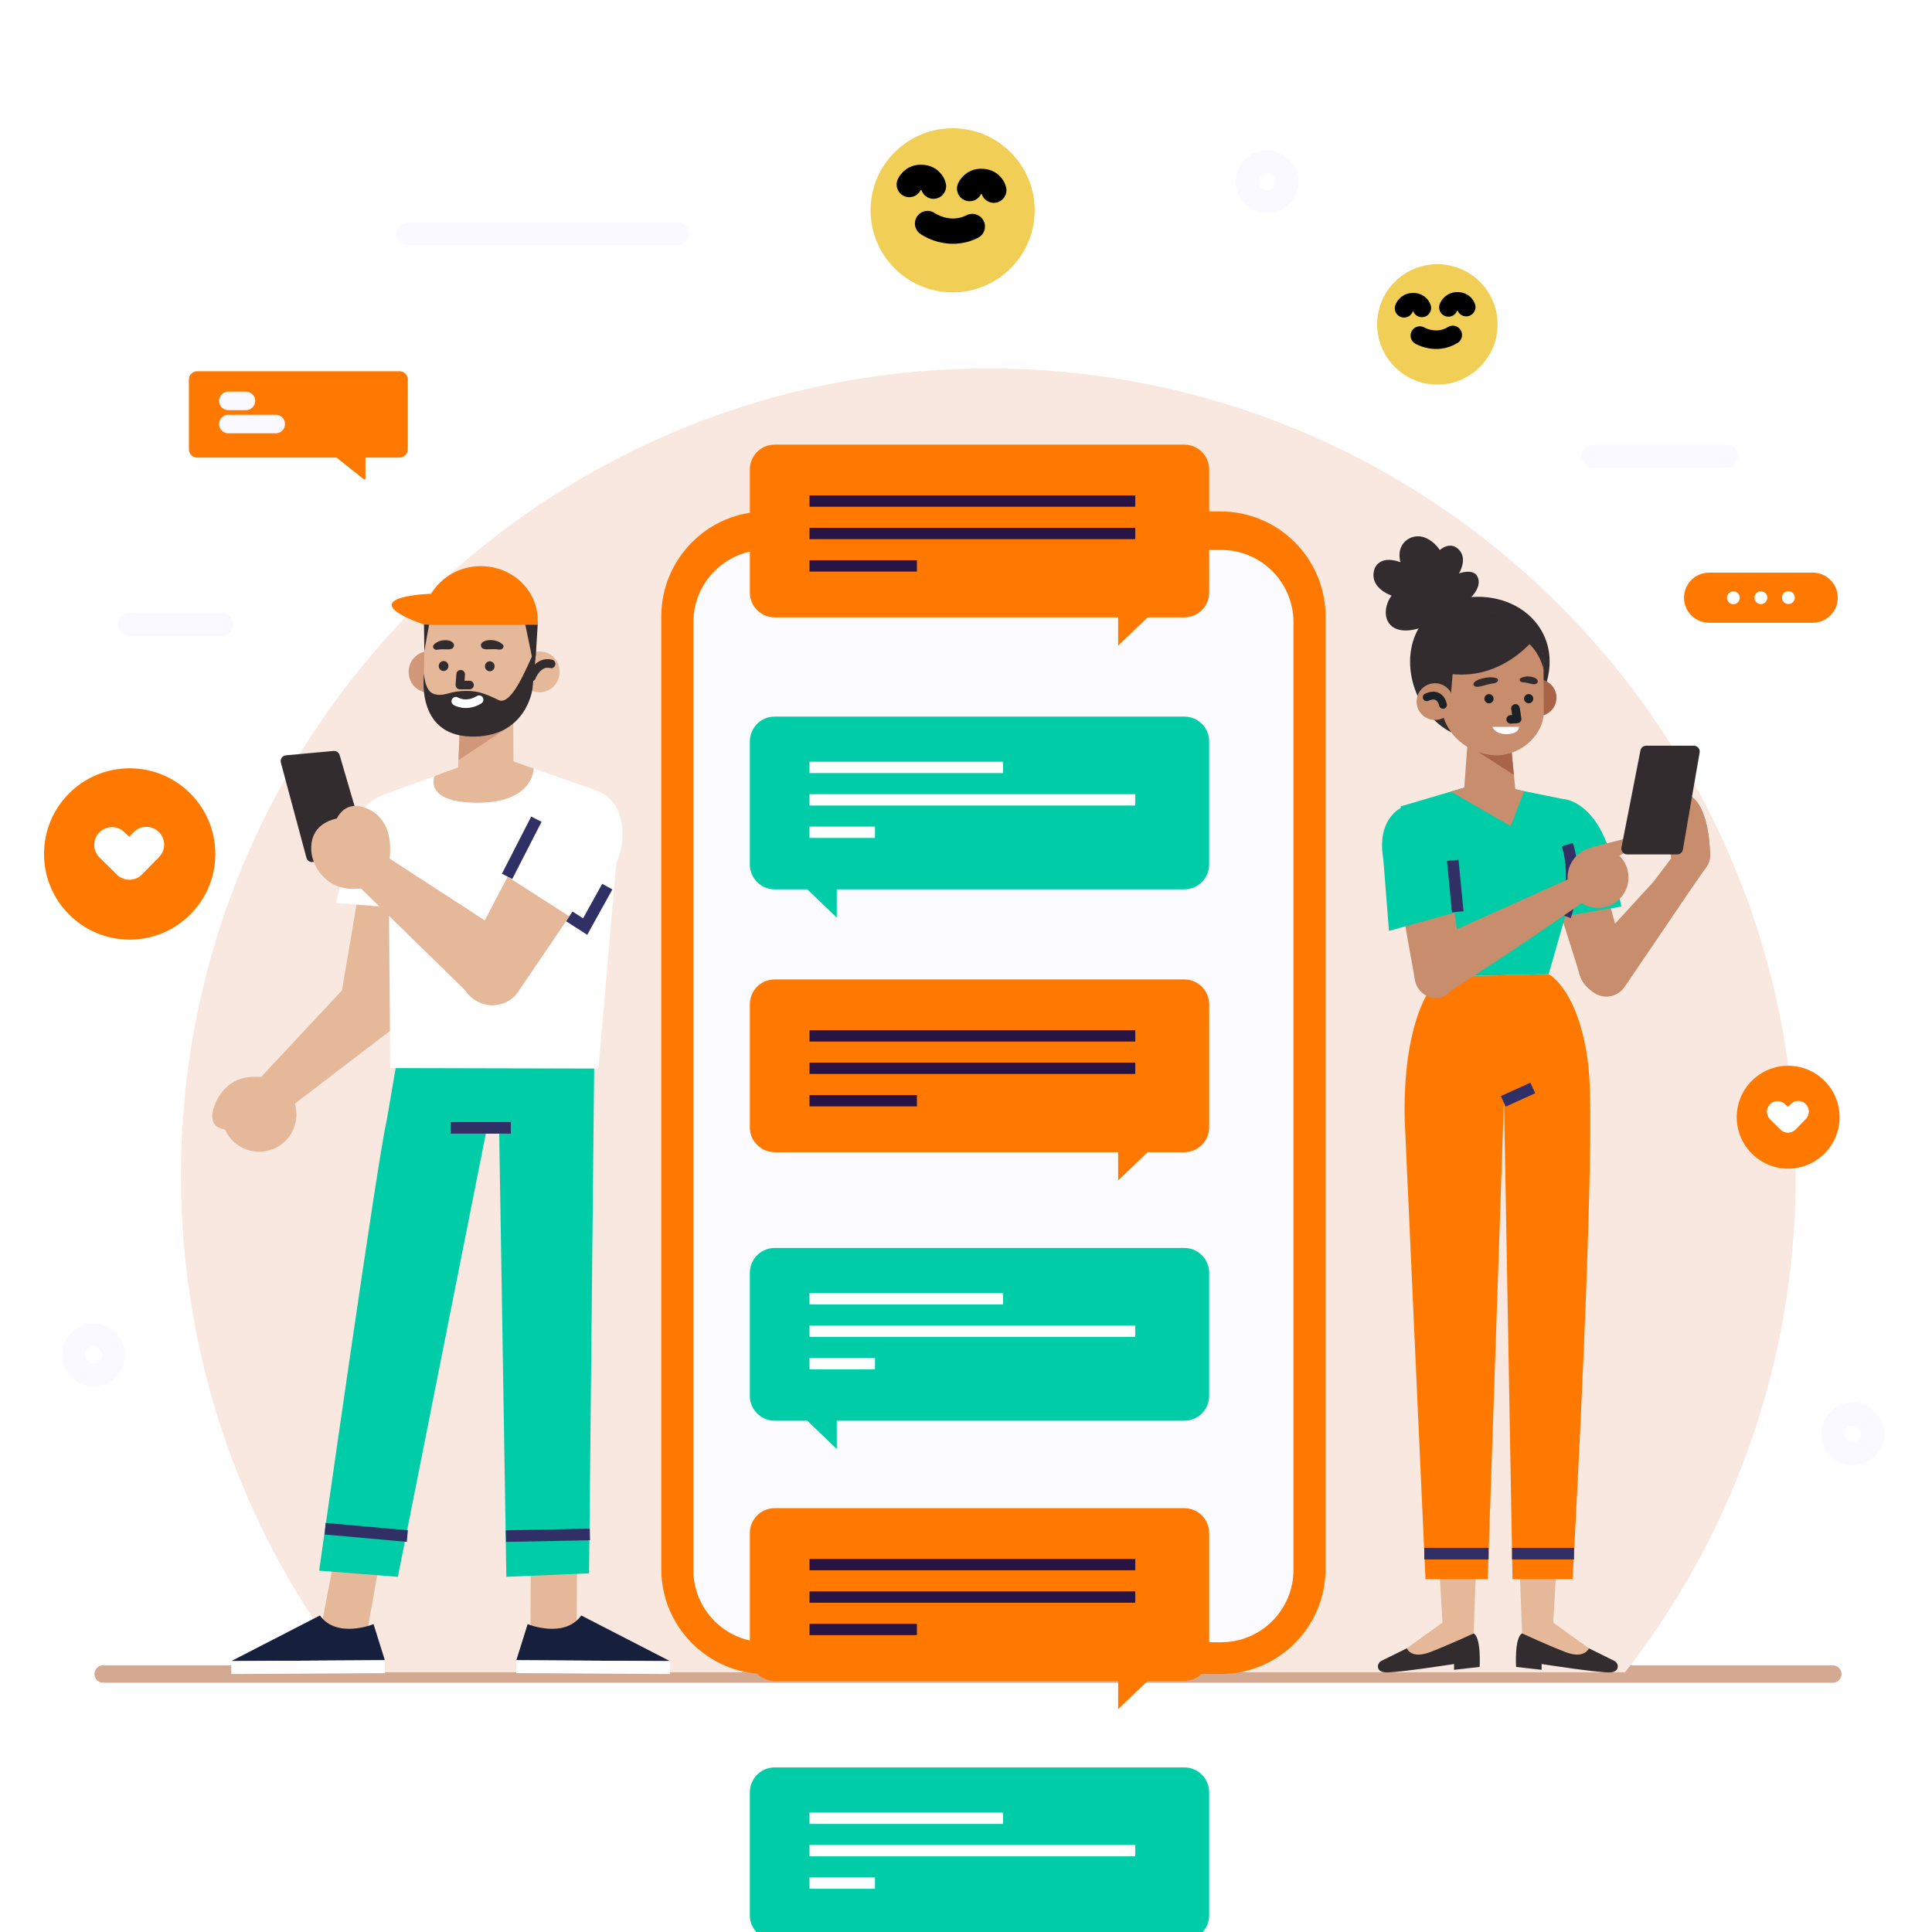 <svg width="269" height="269" viewBox="0 0 269 269" fill="none" xmlns="http://www.w3.org/2000/svg">
<rect x="0" y="0" width="269" height="269" fill="#808080" stroke="none"/>
<g clip-path="url(#clip0_708_11051)">
<path d="M0 269H269V0H0V269Z" fill="white"/>
<path d="M14.362 233.082H255.189" stroke="#D4A992" stroke-width="2.424" stroke-linecap="round" stroke-linejoin="round"/>
<path d="M250.027 163.718C250.027 101.634 199.698 51.305 137.613 51.305C75.529 51.305 25.2 101.634 25.2 163.718C25.2 189.782 34.073 213.772 48.959 232.839H226.267C241.154 213.772 250.027 189.782 250.027 163.718Z" fill="#F8E8DF"/>
<path d="M144.035 30.048C143.613 36.343 138.169 41.105 131.874 40.683C125.578 40.261 120.817 34.817 121.238 28.522C121.66 22.227 127.105 17.465 133.4 17.887C139.695 18.308 144.456 23.753 144.035 30.048Z" fill="#F1CF56"/>
<path d="M129.972 25.919C129.972 25.919 129.755 24.785 128.362 24.695C127.047 24.61 126.604 25.693 126.604 25.693" stroke="black" stroke-width="3.523" stroke-linecap="round" stroke-linejoin="round"/>
<path d="M138.371 26.482C138.371 26.482 138.154 25.348 136.762 25.258C135.447 25.172 135.004 26.256 135.004 26.256" stroke="black" stroke-width="3.523" stroke-linecap="round" stroke-linejoin="round"/>
<path d="M129.149 31.121C129.149 31.121 132.072 33.207 135.378 31.538" stroke="black" stroke-width="3.523" stroke-linecap="round" stroke-linejoin="round"/>
<path d="M208.51 45.007C208.598 49.636 204.916 53.46 200.287 53.548C195.658 53.636 191.834 49.955 191.746 45.326C191.658 40.697 195.34 36.873 199.968 36.785C204.598 36.697 208.422 40.378 208.51 45.007Z" fill="#F1CF56"/>
<path d="M197.969 42.871C197.969 42.871 197.739 42.057 196.715 42.078C195.748 42.098 195.492 42.919 195.492 42.919" stroke="black" stroke-width="2.585" stroke-linecap="round" stroke-linejoin="round"/>
<path d="M204.144 42.754C204.144 42.754 203.914 41.939 202.89 41.961C201.923 41.981 201.668 42.801 201.668 42.801" stroke="black" stroke-width="2.585" stroke-linecap="round" stroke-linejoin="round"/>
<path d="M197.693 46.727C197.693 46.727 199.961 48.068 202.273 46.639" stroke="black" stroke-width="2.585" stroke-linecap="round" stroke-linejoin="round"/>
<path d="M256.132 155.551C256.132 159.505 252.927 162.711 248.972 162.711C245.017 162.711 241.811 159.505 241.811 155.551C241.811 151.596 245.017 148.391 248.972 148.391C252.927 148.391 256.132 151.596 256.132 155.551Z" fill="#FF7900"/>
<path d="M251.407 153.709C250.819 153.135 249.88 153.145 249.306 153.731L248.928 154.118L248.538 153.735C247.955 153.159 247.013 153.167 246.438 153.751C245.863 154.336 245.869 155.276 246.454 155.852L247.899 157.275C247.902 157.278 247.905 157.281 247.908 157.284C248.138 157.51 248.423 157.645 248.719 157.691C249.177 157.76 249.66 157.617 250.007 157.262L251.429 155.811C252.002 155.225 251.993 154.283 251.407 153.709Z" fill="white"/>
<path d="M29.981 118.899C29.981 125.487 24.642 130.827 18.055 130.827C11.467 130.827 6.127 125.487 6.127 118.899C6.127 112.311 11.467 106.973 18.055 106.973C24.642 106.973 29.981 112.311 29.981 118.899Z" fill="#FF7900"/>
<path d="M22.11 115.832C21.132 114.875 19.566 114.892 18.61 115.869L17.98 116.512L17.331 115.874C16.359 114.915 14.793 114.927 13.833 115.9C12.875 116.874 12.886 118.44 13.86 119.4L16.268 121.769C16.273 121.775 16.276 121.781 16.281 121.786C16.665 122.162 17.139 122.387 17.633 122.463C18.395 122.58 19.2 122.341 19.779 121.749L22.147 119.331C23.103 118.355 23.087 116.789 22.11 115.832Z" fill="white"/>
<path d="M252.394 86.708H237.959C236.031 86.708 234.469 85.146 234.469 83.219C234.469 81.293 236.031 79.731 237.959 79.731H252.394C254.321 79.731 255.883 81.293 255.883 83.219C255.883 85.146 254.321 86.708 252.394 86.708Z" fill="#FF7900"/>
<path d="M242.238 83.23C242.24 83.723 241.842 84.123 241.349 84.125C240.855 84.127 240.454 83.728 240.453 83.235C240.452 82.742 240.85 82.341 241.343 82.34C241.836 82.338 242.237 82.737 242.238 83.23Z" fill="white"/>
<path d="M246.068 83.218C246.07 83.711 245.671 84.112 245.178 84.113C244.685 84.115 244.284 83.716 244.282 83.224C244.281 82.731 244.679 82.329 245.172 82.328C245.665 82.326 246.066 82.725 246.068 83.218Z" fill="white"/>
<path d="M249.896 83.206C249.898 83.699 249.5 84.1 249.007 84.102C248.513 84.103 248.112 83.705 248.111 83.212C248.11 82.719 248.509 82.318 249.001 82.316C249.494 82.315 249.895 82.713 249.896 83.206Z" fill="white"/>
<path d="M55.629 63.712H27.445C26.813 63.712 26.3 63.2 26.3 62.568V52.836C26.3 52.204 26.813 51.691 27.445 51.691H55.629C56.261 51.691 56.773 52.204 56.773 52.836V62.568C56.773 63.2 56.261 63.712 55.629 63.712Z" fill="#FF7900"/>
<path d="M50.882 62.402V66.606C50.882 66.729 50.739 66.799 50.642 66.721L45.21 62.402H50.882Z" fill="#FF7900"/>
<path d="M31.791 55.816C31.791 55.816 32.761 55.816 34.239 55.816" stroke="#FAF9FF" stroke-width="2.58" stroke-linecap="round" stroke-linejoin="round"/>
<path d="M31.791 59.039H38.392" stroke="#FAF9FF" stroke-width="2.58" stroke-linecap="round" stroke-linejoin="round"/>
<path d="M179.201 25.302C179.201 26.832 177.961 28.072 176.431 28.072C174.901 28.072 173.661 26.832 173.661 25.302C173.661 23.772 174.901 22.531 176.431 22.531C177.961 22.531 179.201 23.772 179.201 25.302Z" stroke="#FAF9FF" stroke-width="3.206" stroke-linecap="round" stroke-linejoin="round"/>
<path d="M15.796 188.657C15.796 190.187 14.555 191.428 13.025 191.428C11.495 191.428 10.255 190.187 10.255 188.657C10.255 187.127 11.495 185.887 13.025 185.887C14.555 185.887 15.796 187.127 15.796 188.657Z" stroke="#FAF9FF" stroke-width="3.206" stroke-linecap="round" stroke-linejoin="round"/>
<path d="M260.748 199.641C260.748 201.171 259.508 202.412 257.978 202.412C256.448 202.412 255.208 201.171 255.208 199.641C255.208 198.111 256.448 196.871 257.978 196.871C259.508 196.871 260.748 198.111 260.748 199.641Z" stroke="#FAF9FF" stroke-width="3.206" stroke-linecap="round" stroke-linejoin="round"/>
<path d="M56.859 32.555H94.355" stroke="#FAF9FF" stroke-width="3.206" stroke-linecap="round" stroke-linejoin="round"/>
<path d="M221.827 63.508H240.43" stroke="#FAF9FF" stroke-width="3.206" stroke-linecap="round" stroke-linejoin="round"/>
<path d="M17.994 86.969H30.858" stroke="#FAF9FF" stroke-width="3.206" stroke-linecap="round" stroke-linejoin="round"/>
<path d="M50.223 122.477L47.41 139.103C47.061 141.565 48.815 143.829 51.286 144.109C53.525 144.362 55.595 142.888 56.089 140.69L59.606 124.774L50.223 122.477Z" fill="#E6B89A"/>
<path d="M46.795 125.705L49.158 115.674C49.626 112.316 53.155 109.892 56.537 110.125C60.155 110.374 62.576 113.442 62.237 117.053L60.882 126.897L46.795 125.705Z" fill="white"/>
<path d="M55.245 136.979C57.08 138.871 56.713 142.07 54.449 143.42L38.797 155.39L33.786 152.692L49.509 135.876C51.154 134.599 53.795 135.483 55.245 136.979Z" fill="#E6B89A"/>
<path d="M40.966 156.926C41.94 154.226 40.541 151.248 37.841 150.274C35.141 149.3 32.162 150.701 31.189 153.401C30.215 156.101 31.615 159.078 34.314 160.051C37.015 161.025 39.993 159.626 40.966 156.926Z" fill="#E6B89A"/>
<path d="M31.323 157.253C31.323 157.253 28.956 157.142 29.682 154.514C30.408 151.885 32.798 148.892 37.841 150.276L31.323 157.253Z" fill="#E6B89A"/>
<path d="M39.108 106.187C39.863 108.958 42.03 117.054 42.665 119.428C42.767 119.811 43.13 120.063 43.526 120.027L50.447 119.391C50.958 119.343 51.299 118.842 51.155 118.351L47.29 105.141C47.18 104.767 46.822 104.522 46.433 104.558L39.82 105.166C39.316 105.212 38.975 105.698 39.108 106.187Z" fill="#332C2F"/>
<path d="M80.287 228.123L80.35 216.325L73.917 215.996L73.845 228.692L80.049 228.731L80.287 228.123Z" fill="#E6B89A"/>
<path d="M73.466 226.134C73.466 226.134 78.547 228.224 80.934 224.93L93.28 231.285L71.891 231.16L73.466 226.134Z" fill="#161F3C"/>
<path d="M93.267 233.082L71.878 232.956L71.892 231.16L93.28 231.286L93.267 233.082Z" fill="white"/>
<path d="M44.41 228.123L46.681 216.325L53.114 215.996L50.853 228.692L44.648 228.731L44.41 228.123Z" fill="#E6B89A"/>
<path d="M52.009 226.134C52.009 226.134 46.928 228.224 44.54 224.93L32.195 231.285L53.583 231.16L52.009 226.134Z" fill="#161F3C"/>
<path d="M32.209 233.082L53.597 232.956L53.584 231.16L32.196 231.286L32.209 233.082Z" fill="white"/>
<path d="M82.814 139.965L82.018 219.059L70.502 219.548L69.495 157.054L67.803 157.024L55.396 219.548L44.435 218.687C44.435 218.687 52.681 160.55 53.842 156.004L56.587 139.965H82.814Z" fill="#00CCA7"/>
<path d="M82.137 213.648L70.441 213.876" stroke="#313066" stroke-width="1.617" stroke-miterlimit="10"/>
<path d="M56.717 213.876L45.267 212.844" stroke="#313066" stroke-width="1.617" stroke-miterlimit="10"/>
<path d="M62.735 157.035H71.126" stroke="#313066" stroke-width="1.617" stroke-miterlimit="10"/>
<path d="M60.512 108.054L54.027 110.422L54.341 148.712L83.323 148.778L86.064 117.197L82.728 109.953L74.312 107.023L60.512 108.054Z" fill="white"/>
<path d="M71.211 138.318C69.455 140.283 66.325 140.097 64.815 137.936L48.792 122.272L52.181 118.203L71.169 130.533C72.562 132.083 72.599 136.764 71.211 138.318Z" fill="#E6B89A"/>
<path d="M46.646 114.534C46.646 114.534 47.48 111.74 50.154 112.275C52.828 112.81 55.093 115.404 54.075 120.533L46.646 114.534Z" fill="#E6B89A"/>
<path d="M47.398 123.517C50.161 124.294 53.298 123.298 54.075 120.535C54.851 117.772 53.241 114.903 50.478 114.126C47.715 113.349 44.279 114.042 43.502 116.805C42.725 119.568 44.635 122.74 47.398 123.517Z" fill="#E6B89A"/>
<path d="M72.299 118.98L64.967 132.99C63.52 135.013 64.029 137.831 66.092 139.22C67.96 140.479 70.478 140.128 71.931 138.407L80.773 125.373L72.299 118.98Z" fill="#E6B89A"/>
<path d="M69.123 121.072L75.536 112.392C77.502 109.63 81.269 108.859 84.161 110.628C87.256 112.521 87.466 118.203 84.913 121.738L81.473 129.009L69.123 121.072Z" fill="white"/>
<path d="M70.603 122.022L74.683 114.059" stroke="#313066" stroke-width="1.617" stroke-miterlimit="10"/>
<path d="M79.267 127.592L81.473 129.011L84.555 123.449" stroke="#313066" stroke-width="1.617" stroke-miterlimit="10"/>
<path d="M64.056 99.903L63.786 106.752C63.686 109.156 65.069 110.496 67.363 110.563C69.321 110.62 71.508 109.756 71.506 107.632L71.428 96.836L64.056 99.903Z" fill="#E6B89A"/>
<path d="M63.851 105.824L70.604 101.36L64.02 100.844L63.851 105.824Z" fill="#D1977A"/>
<path d="M62.452 93.461C62.495 95.045 61.286 96.368 59.752 96.416C58.218 96.465 56.939 95.22 56.896 93.637C56.853 92.052 58.062 90.729 59.596 90.681C61.13 90.633 62.409 91.878 62.452 93.461Z" fill="#D1977A"/>
<path d="M66.032 101.981C62.121 101.836 59.019 98.526 59.035 95.224L59.105 88.315C59.125 84.175 62.321 80.79 66.329 80.664C70.431 80.535 74.568 83.841 74.683 88.076L74.563 93.46C74.461 98.306 70.725 101.833 66.032 101.981Z" fill="#E6B89A"/>
<path d="M77.913 93.461C77.955 95.03 76.758 96.34 75.239 96.388C73.719 96.436 72.453 95.203 72.41 93.635C72.368 92.066 73.565 90.756 75.085 90.708C76.603 90.66 77.87 91.893 77.913 93.461Z" fill="#E6B89A"/>
<path d="M74.004 94.259C74.004 94.259 74.867 91.964 76.73 92.435" stroke="#332C2F" stroke-width="1.2" stroke-linecap="round" stroke-linejoin="round"/>
<path d="M59.048 93.796C59.048 93.796 59.11 96.261 60.456 96.635C61.802 97.009 62.323 96.358 64.155 96.231C66.212 96.088 67.257 96.424 69.425 97.472C71.239 98.348 73.421 92.693 74.162 91.193C74.307 90.9 74.613 91.115 74.613 91.115L74.135 95.925C74.135 95.925 73.308 102.775 65.531 102.551C57.754 102.327 59.048 93.796 59.048 93.796Z" fill="#332C2F"/>
<path d="M59.035 86.98H74.867V86.35C74.867 82.195 71.323 78.828 66.951 78.828C62.58 78.828 59.035 82.195 59.035 86.35V86.98Z" fill="#FF7900"/>
<path d="M74.867 86.504C74.867 86.504 66.222 81.77 57.932 82.836C49.644 83.902 59.118 86.98 59.118 86.98H74.867V86.504Z" fill="#FF7900"/>
<path d="M74.867 86.981L74.613 91.117L74.299 92.57L73.142 86.981H74.867Z" fill="#332C2F"/>
<path d="M59.08 90.681L59.033 86.953L59.742 86.98L59.08 90.681Z" fill="#332C2F"/>
<path d="M64.139 93.879L64.037 95.381L65.372 95.378" stroke="#332C2F" stroke-width="1.2" stroke-linecap="round" stroke-linejoin="round"/>
<path d="M62.435 92.739C62.432 93.122 62.128 93.432 61.756 93.429C61.385 93.427 61.086 93.114 61.089 92.73C61.093 92.347 61.397 92.037 61.768 92.039C62.14 92.042 62.438 92.355 62.435 92.739Z" fill="#332C2F"/>
<path d="M68.867 92.773C68.864 93.157 68.559 93.467 68.188 93.464C67.816 93.462 67.517 93.149 67.52 92.765C67.524 92.382 67.828 92.072 68.2 92.074C68.571 92.076 68.871 92.39 68.867 92.773Z" fill="#332C2F"/>
<path d="M63.203 89.754C63.203 89.754 63.324 90.431 62.419 90.413C61.731 90.4 61.296 90.382 60.895 90.465C60.667 90.512 60.431 90.403 60.336 90.207C60.259 90.05 60.288 89.868 60.415 89.744C60.674 89.494 61.197 89.127 62.034 89.133C63.108 89.141 63.203 89.754 63.203 89.754Z" fill="#332C2F"/>
<path d="M66.966 89.754C66.966 89.754 66.829 90.434 67.808 90.407C68.552 90.386 69.023 90.364 69.456 90.443C69.702 90.488 69.958 90.377 70.064 90.181C70.149 90.022 70.119 89.84 69.982 89.718C69.705 89.47 69.142 89.107 68.237 89.121C67.075 89.14 66.966 89.754 66.966 89.754Z" fill="#332C2F"/>
<path d="M63.464 97.64C63.464 97.64 64.902 98.53 66.706 97.426" stroke="white" stroke-width="1.2" stroke-linecap="round" stroke-linejoin="round"/>
<path d="M65.418 106.268L60.512 108.051C60.512 108.051 58.843 111.742 66.436 111.769C74.314 111.796 74.312 107.021 74.312 107.021L69.529 105.301L65.418 106.268Z" fill="#E6B89A"/>
<path d="M106.692 233.082H169.941C178.014 233.082 184.558 226.537 184.558 218.464V85.829C184.558 77.756 178.014 71.211 169.941 71.211H106.692C98.619 71.211 92.074 77.756 92.074 85.829V218.464C92.074 226.537 98.619 233.082 106.692 233.082Z" fill="#FF7900"/>
<path d="M106.604 228.654H170.027C175.585 228.654 180.091 224.149 180.091 218.591V86.63C180.091 81.072 175.585 76.566 170.027 76.566H106.604C101.047 76.566 96.541 81.072 96.541 86.63V218.591C96.541 224.149 101.047 228.654 106.604 228.654Z" fill="#FCFBFF"/>
<path d="M122.812 81.506H153.135C154.636 81.506 155.853 80.29 155.853 78.789V74.356H120.093V78.789C120.093 80.29 121.311 81.506 122.812 81.506Z" fill="#FF7900"/>
<path d="M164.895 85.958H107.864C105.953 85.958 104.403 84.409 104.403 82.498V65.367C104.403 63.456 105.953 61.906 107.864 61.906H164.895C166.807 61.906 168.356 63.456 168.356 65.367V82.498C168.356 84.409 166.807 85.958 164.895 85.958Z" fill="#FF7900"/>
<path d="M155.683 81.032V89.9L165.043 80.906L155.683 81.032Z" fill="#FF7900"/>
<path d="M112.71 69.766H158.069" stroke="#271445" stroke-width="1.578" stroke-miterlimit="10"/>
<path d="M112.71 74.281H158.069" stroke="#271445" stroke-width="1.578" stroke-miterlimit="10"/>
<path d="M112.71 78.793H127.665" stroke="#271445" stroke-width="1.578" stroke-miterlimit="10"/>
<path d="M164.895 160.423H107.864C105.953 160.423 104.403 158.874 104.403 156.963V139.832C104.403 137.921 105.953 136.371 107.864 136.371H164.895C166.807 136.371 168.356 137.921 168.356 139.832V156.963C168.356 158.874 166.807 160.423 164.895 160.423Z" fill="#FF7900"/>
<path d="M155.683 155.494V164.361L165.043 155.367L155.683 155.494Z" fill="#FF7900"/>
<path d="M112.71 144.23H158.069" stroke="#271445" stroke-width="1.578" stroke-miterlimit="10"/>
<path d="M112.71 148.742H158.069" stroke="#271445" stroke-width="1.578" stroke-miterlimit="10"/>
<path d="M112.71 153.258H127.665" stroke="#271445" stroke-width="1.578" stroke-miterlimit="10"/>
<path d="M107.864 123.826H164.895C166.807 123.826 168.356 122.277 168.356 120.365V103.235C168.356 101.323 166.807 99.773 164.895 99.773H107.864C105.953 99.773 104.403 101.323 104.403 103.235V120.365C104.403 122.277 105.953 123.826 107.864 123.826Z" fill="#00CCA7"/>
<path d="M116.508 118.9V127.768L107.147 118.773L116.508 118.9Z" fill="#00CCA7"/>
<path d="M112.71 106.852H139.66" stroke="white" stroke-width="1.578" stroke-miterlimit="10"/>
<path d="M112.71 111.367H158.069" stroke="white" stroke-width="1.578" stroke-miterlimit="10"/>
<path d="M112.71 115.879H121.826" stroke="white" stroke-width="1.578" stroke-miterlimit="10"/>
<path d="M107.864 197.81H164.895C166.807 197.81 168.356 196.261 168.356 194.349V177.219C168.356 175.307 166.807 173.758 164.895 173.758H107.864C105.953 173.758 104.403 175.307 104.403 177.219V194.349C104.403 196.261 105.953 197.81 107.864 197.81Z" fill="#00CCA7"/>
<path d="M116.508 192.884V201.752L107.147 192.758L116.508 192.884Z" fill="#00CCA7"/>
<path d="M112.71 180.836H139.66" stroke="white" stroke-width="1.578" stroke-miterlimit="10"/>
<path d="M112.71 185.348H158.069" stroke="white" stroke-width="1.578" stroke-miterlimit="10"/>
<path d="M112.71 189.863H121.826" stroke="white" stroke-width="1.578" stroke-miterlimit="10"/>
<path d="M164.895 234.04H107.864C105.953 234.04 104.403 232.491 104.403 230.58V213.449C104.403 211.538 105.953 209.988 107.864 209.988H164.895C166.807 209.988 168.356 211.538 168.356 213.449V230.58C168.356 232.491 166.807 234.04 164.895 234.04Z" fill="#FF7900"/>
<path d="M155.683 229.115V237.982L165.043 228.988L155.683 229.115Z" fill="#FF7900"/>
<path d="M112.71 217.848H158.069" stroke="#271445" stroke-width="1.578" stroke-miterlimit="10"/>
<path d="M112.71 222.363H158.069" stroke="#271445" stroke-width="1.578" stroke-miterlimit="10"/>
<path d="M112.71 226.875H127.665" stroke="#271445" stroke-width="1.578" stroke-miterlimit="10"/>
<path d="M107.864 270.138H164.895C166.807 270.138 168.356 268.589 168.356 266.678V249.547C168.356 247.635 166.807 246.086 164.895 246.086H107.864C105.953 246.086 104.403 247.635 104.403 249.547V266.678C104.403 268.589 105.953 270.138 107.864 270.138Z" fill="#00CCA7"/>
<path d="M116.508 265.212V274.08L107.147 265.086L116.508 265.212Z" fill="#00CCA7"/>
<path d="M112.71 253.164H139.66" stroke="white" stroke-width="1.578" stroke-miterlimit="10"/>
<path d="M112.71 257.676H158.069" stroke="white" stroke-width="1.578" stroke-miterlimit="10"/>
<path d="M112.71 262.191H121.826" stroke="white" stroke-width="1.578" stroke-miterlimit="10"/>
<path d="M221.234 229.505L224.74 231.235C225.111 231.418 225.337 231.839 225.222 232.237C225.131 232.551 224.834 232.841 224.053 232.855C222.32 232.885 214.648 231.69 214.648 231.69V232.495L211.088 232.093C211.088 232.093 210.839 228.022 211.923 227.426L221.234 229.505Z" fill="#332C2F"/>
<path d="M215.582 225.428L221.234 229.502C221.234 229.502 220.629 231.057 217.953 230.02C215.276 228.984 211.923 227.423 211.923 227.423L212.412 224.988L215.582 225.428Z" fill="#E6B89A"/>
<path d="M211.924 227.424L211.365 212.328L217.01 212.865L216.206 226.886L211.924 227.424Z" fill="#E6B89A"/>
<path d="M195.868 229.505L192.362 231.235C191.99 231.418 191.765 231.839 191.88 232.237C191.971 232.551 192.269 232.841 193.049 232.855C194.782 232.885 202.455 231.69 202.455 231.69V232.495L206.014 232.093C206.014 232.093 206.264 228.022 205.179 227.426L195.868 229.505Z" fill="#332C2F"/>
<path d="M201.521 225.428L195.869 229.502C195.869 229.502 196.474 231.057 199.151 230.02C201.827 228.984 205.181 227.423 205.181 227.423L204.692 224.988L201.521 225.428Z" fill="#E6B89A"/>
<path d="M205.18 227.424L205.738 212.328L200.093 212.865L200.897 226.886L205.18 227.424Z" fill="#E6B89A"/>
<path d="M215.629 135.629C215.629 135.629 219.977 137.91 221.165 148.496C222.353 159.08 218.954 219.879 218.954 219.879H210.593L209.405 153.039L207.137 219.879H198.476L195.646 157.306C195.646 157.306 194.533 142.269 200.436 135.982L215.629 135.629Z" fill="#FF7900"/>
<path d="M209.303 153.345L213.417 151.484" stroke="#313066" stroke-width="1.617" stroke-miterlimit="10"/>
<path d="M219.16 216.32H210.526" stroke="#313066" stroke-width="1.617" stroke-miterlimit="10"/>
<path d="M207.265 216.32H198.305" stroke="#313066" stroke-width="1.617" stroke-miterlimit="10"/>
<path d="M222.399 119.523L226.577 134.883C227.032 136.623 225.907 138.382 224.137 138.698C222.591 138.974 220.489 137.489 220.043 135.982L216.171 123.717L222.399 119.523Z" fill="#C78D6C"/>
<path d="M217.647 111.25C217.647 111.25 221.866 111.392 224.106 118.536L225.748 126.225L213.62 128.274L217.647 111.25Z" fill="#00CCA7"/>
<path d="M234.318 118.293L220.188 133.722C219.107 135.072 220.397 137.046 221.765 138.103C223.205 139.215 225.29 138.85 226.266 137.315L236.828 121.761L234.318 118.293Z" fill="#C78D6C"/>
<path d="M233.496 126.357L237.573 120.734C237.929 120.243 238.119 119.651 238.106 119.045C238.06 116.859 237.645 111.593 234.766 110.466C231.112 109.036 229.206 112.215 230.953 115.233C232.701 118.253 232.7 119.524 232.7 119.524L230.298 122.703L233.496 126.357Z" fill="#C78D6C"/>
<path d="M211.073 109.928L217.646 111.25C217.646 111.25 220.264 118.009 218.779 124.608L215.629 135.629L200.436 135.983L195.496 117.973L195.017 112.278L204.532 109.469L211.073 109.928Z" fill="#00CCA7"/>
<path d="M217.94 127.547C217.94 127.547 219.763 122.646 218.23 117.598" stroke="#313066" stroke-width="1.617" stroke-miterlimit="10"/>
<path d="M215.762 92.129C215.762 97.42 211.291 102.847 205.775 102.847C200.259 102.847 196.33 97.42 196.33 92.129C196.33 86.839 200.259 83.094 205.775 83.094C211.291 83.094 215.762 86.839 215.762 92.129Z" fill="#332C2F"/>
<path d="M211.608 97.059C211.56 98.47 212.665 99.653 214.076 99.7C215.487 99.748 216.67 98.643 216.718 97.233C216.766 95.822 215.661 94.639 214.25 94.591C212.839 94.543 211.656 95.648 211.608 97.059Z" fill="#A96347"/>
<path d="M210.283 102.844L211.073 110.812L203.816 110.483L204.371 102.844H210.283Z" fill="#C78D6C"/>
<path d="M210.78 107.885L204.919 104.127C204.641 103.94 206.132 102.599 206.466 102.57L210.404 103.943L210.78 107.885Z" fill="#A96347"/>
<path d="M208.438 105.184C212.055 105.066 214.94 102.113 214.944 99.155L214.909 92.177C214.912 88.471 211.975 85.43 208.271 85.305C204.479 85.176 200.636 88.123 200.506 91.915L200.596 97.527C200.665 101.866 204.1 105.037 208.438 105.184Z" fill="#C78D6C"/>
<path d="M211.004 98.633L211.234 100.095L210.341 100.161" stroke="#1A2228" stroke-width="1.197" stroke-linecap="round" stroke-linejoin="round"/>
<path d="M212.205 97.282C212.206 97.636 212.494 97.921 212.847 97.92C213.201 97.92 213.486 97.632 213.485 97.279C213.484 96.925 213.196 96.639 212.843 96.641C212.489 96.642 212.204 96.929 212.205 97.282Z" fill="#1A2228"/>
<path d="M206.679 97.291C206.68 97.644 206.967 97.93 207.321 97.929C207.674 97.928 207.96 97.64 207.959 97.287C207.958 96.934 207.67 96.648 207.317 96.648C206.964 96.65 206.678 96.937 206.679 97.291Z" fill="#1A2228"/>
<path d="M205.15 95.279C205.15 95.279 205.172 95.824 206.212 95.547C207.002 95.337 207.499 95.197 207.982 95.143C208.255 95.113 208.502 94.961 208.565 94.786C208.616 94.645 208.506 94.465 208.331 94.409C207.972 94.296 207.314 94.223 206.35 94.472C205.113 94.79 205.15 95.279 205.15 95.279Z" fill="#332C2F"/>
<path d="M214.117 94.905C214.117 94.905 214.046 95.412 213.291 95.235C212.718 95.1 212.357 95.008 211.999 94.995C211.796 94.987 211.626 94.866 211.596 94.709C211.571 94.582 211.642 94.455 211.781 94.391C212.062 94.258 212.595 94.09 213.295 94.247C214.195 94.448 214.117 94.905 214.117 94.905Z" fill="#332C2F"/>
<path d="M211.483 101.199H207.783C207.783 101.199 208.159 102.293 209.886 102.215C211.613 102.137 211.483 101.199 211.483 101.199Z" fill="#FCFBFF"/>
<path d="M205.459 89.375C205.459 89.375 204.111 92.384 202.254 93.895L202.001 96.922L197.93 93.708L198.694 89.86L205.459 89.375Z" fill="#332C2F"/>
<path d="M197.241 97.602C197.194 99.013 198.299 100.196 199.71 100.243C201.12 100.292 202.304 99.186 202.352 97.776C202.4 96.365 201.294 95.182 199.883 95.134C198.472 95.087 197.289 96.191 197.241 97.602Z" fill="#C78D6C"/>
<path d="M200.916 98.14C200.916 98.14 200.587 96.203 198.648 97.079" stroke="#1A2228" stroke-width="1.087" stroke-linecap="round" stroke-linejoin="round"/>
<path d="M202 110.219L210.34 115.02L212.22 110.161L209.898 109.616L204.77 109.422L202 110.219Z" fill="#C78D6C"/>
<path d="M214.164 88.288C214.164 88.288 209.011 95.74 200.271 93.511L198.693 89.857C198.693 89.857 207.306 80.571 214.164 88.288Z" fill="#332C2F"/>
<path d="M210.787 88.305C210.787 88.305 213.91 89.236 214.914 93.146C214.914 93.146 215.887 85.851 208.191 85.012L210.787 88.305Z" fill="#332C2F"/>
<path d="M198.53 87.155C198.53 87.155 198.969 86.981 198.53 87.155C193.805 89.023 192.297 86.363 193.186 83.975C193.315 83.629 193.498 83.275 193.755 82.927C193.755 82.927 190.503 81.862 191.381 79.207C191.381 79.207 191.969 77.184 194.995 78.274C194.995 78.274 194.397 76.541 195.665 75.355C196.392 74.674 197.487 74.49 198.413 74.858C199.049 75.111 199.802 75.609 200.471 76.581C200.471 76.581 202.042 75.129 203.284 76.715C204.294 78.004 203.133 79.839 203.133 79.839C203.133 79.839 205.145 79.093 205.716 80.285C206.287 81.476 205.477 83.082 202.767 84.788C200.056 86.493 198.53 87.155 198.53 87.155Z" fill="#332C2F"/>
<path d="M201.449 119.97L203.575 134.189C203.744 135.979 201.886 138.972 200.087 138.998C198.517 139.021 197.181 137.86 196.984 136.302L194.627 123.103L201.449 119.97Z" fill="#C78D6C"/>
<path d="M195 112.528C195 112.528 191.622 114.079 192.607 119.65L193.387 129.607L202.965 126.957L202.846 116.321L195 112.528Z" fill="#00CCA7"/>
<path d="M202.965 126.958L202.272 119.782" stroke="#313066" stroke-width="1.617" stroke-miterlimit="10"/>
<path d="M219.53 121.875L200.189 130.571L201.952 137.998C201.952 137.998 212.402 131.313 221.504 124.84L219.53 121.875Z" fill="#C78D6C"/>
<path d="M226.717 122.596C226.483 124.926 224.402 126.626 222.072 126.391C219.742 126.157 218.043 124.077 218.278 121.747C218.512 119.417 220.591 117.717 222.921 117.952C225.252 118.186 226.952 120.266 226.717 122.596Z" fill="#C78D6C"/>
<path d="M221.59 117.966L228.061 116.326C228.352 116.253 228.655 116.393 228.788 116.661C228.94 116.969 228.82 117.343 228.518 117.505L223.553 120.163L221.59 117.966Z" fill="#C78D6C"/>
<path d="M233.495 126.357L237.572 120.734C237.928 120.243 238.118 119.651 238.105 119.045C238.059 116.859 237.644 111.593 234.766 110.466C231.111 109.036 229.205 112.215 230.953 115.233C232.7 118.253 232.7 119.524 232.7 119.524L230.297 122.703L233.495 126.357Z" fill="#C78D6C"/>
<path d="M236.648 104.78C236.149 107.608 234.732 115.869 234.317 118.29C234.25 118.681 233.911 118.965 233.514 118.965H226.563C226.051 118.965 225.665 118.497 225.763 117.993L228.405 104.486C228.479 104.104 228.814 103.828 229.204 103.828H235.846C236.352 103.828 236.736 104.281 236.648 104.78Z" fill="#332C2F"/>
</g>
<defs>
<clipPath id="clip0_708_11051">
<rect width="269" height="269" fill="white"/>
</clipPath>
</defs>
</svg>
